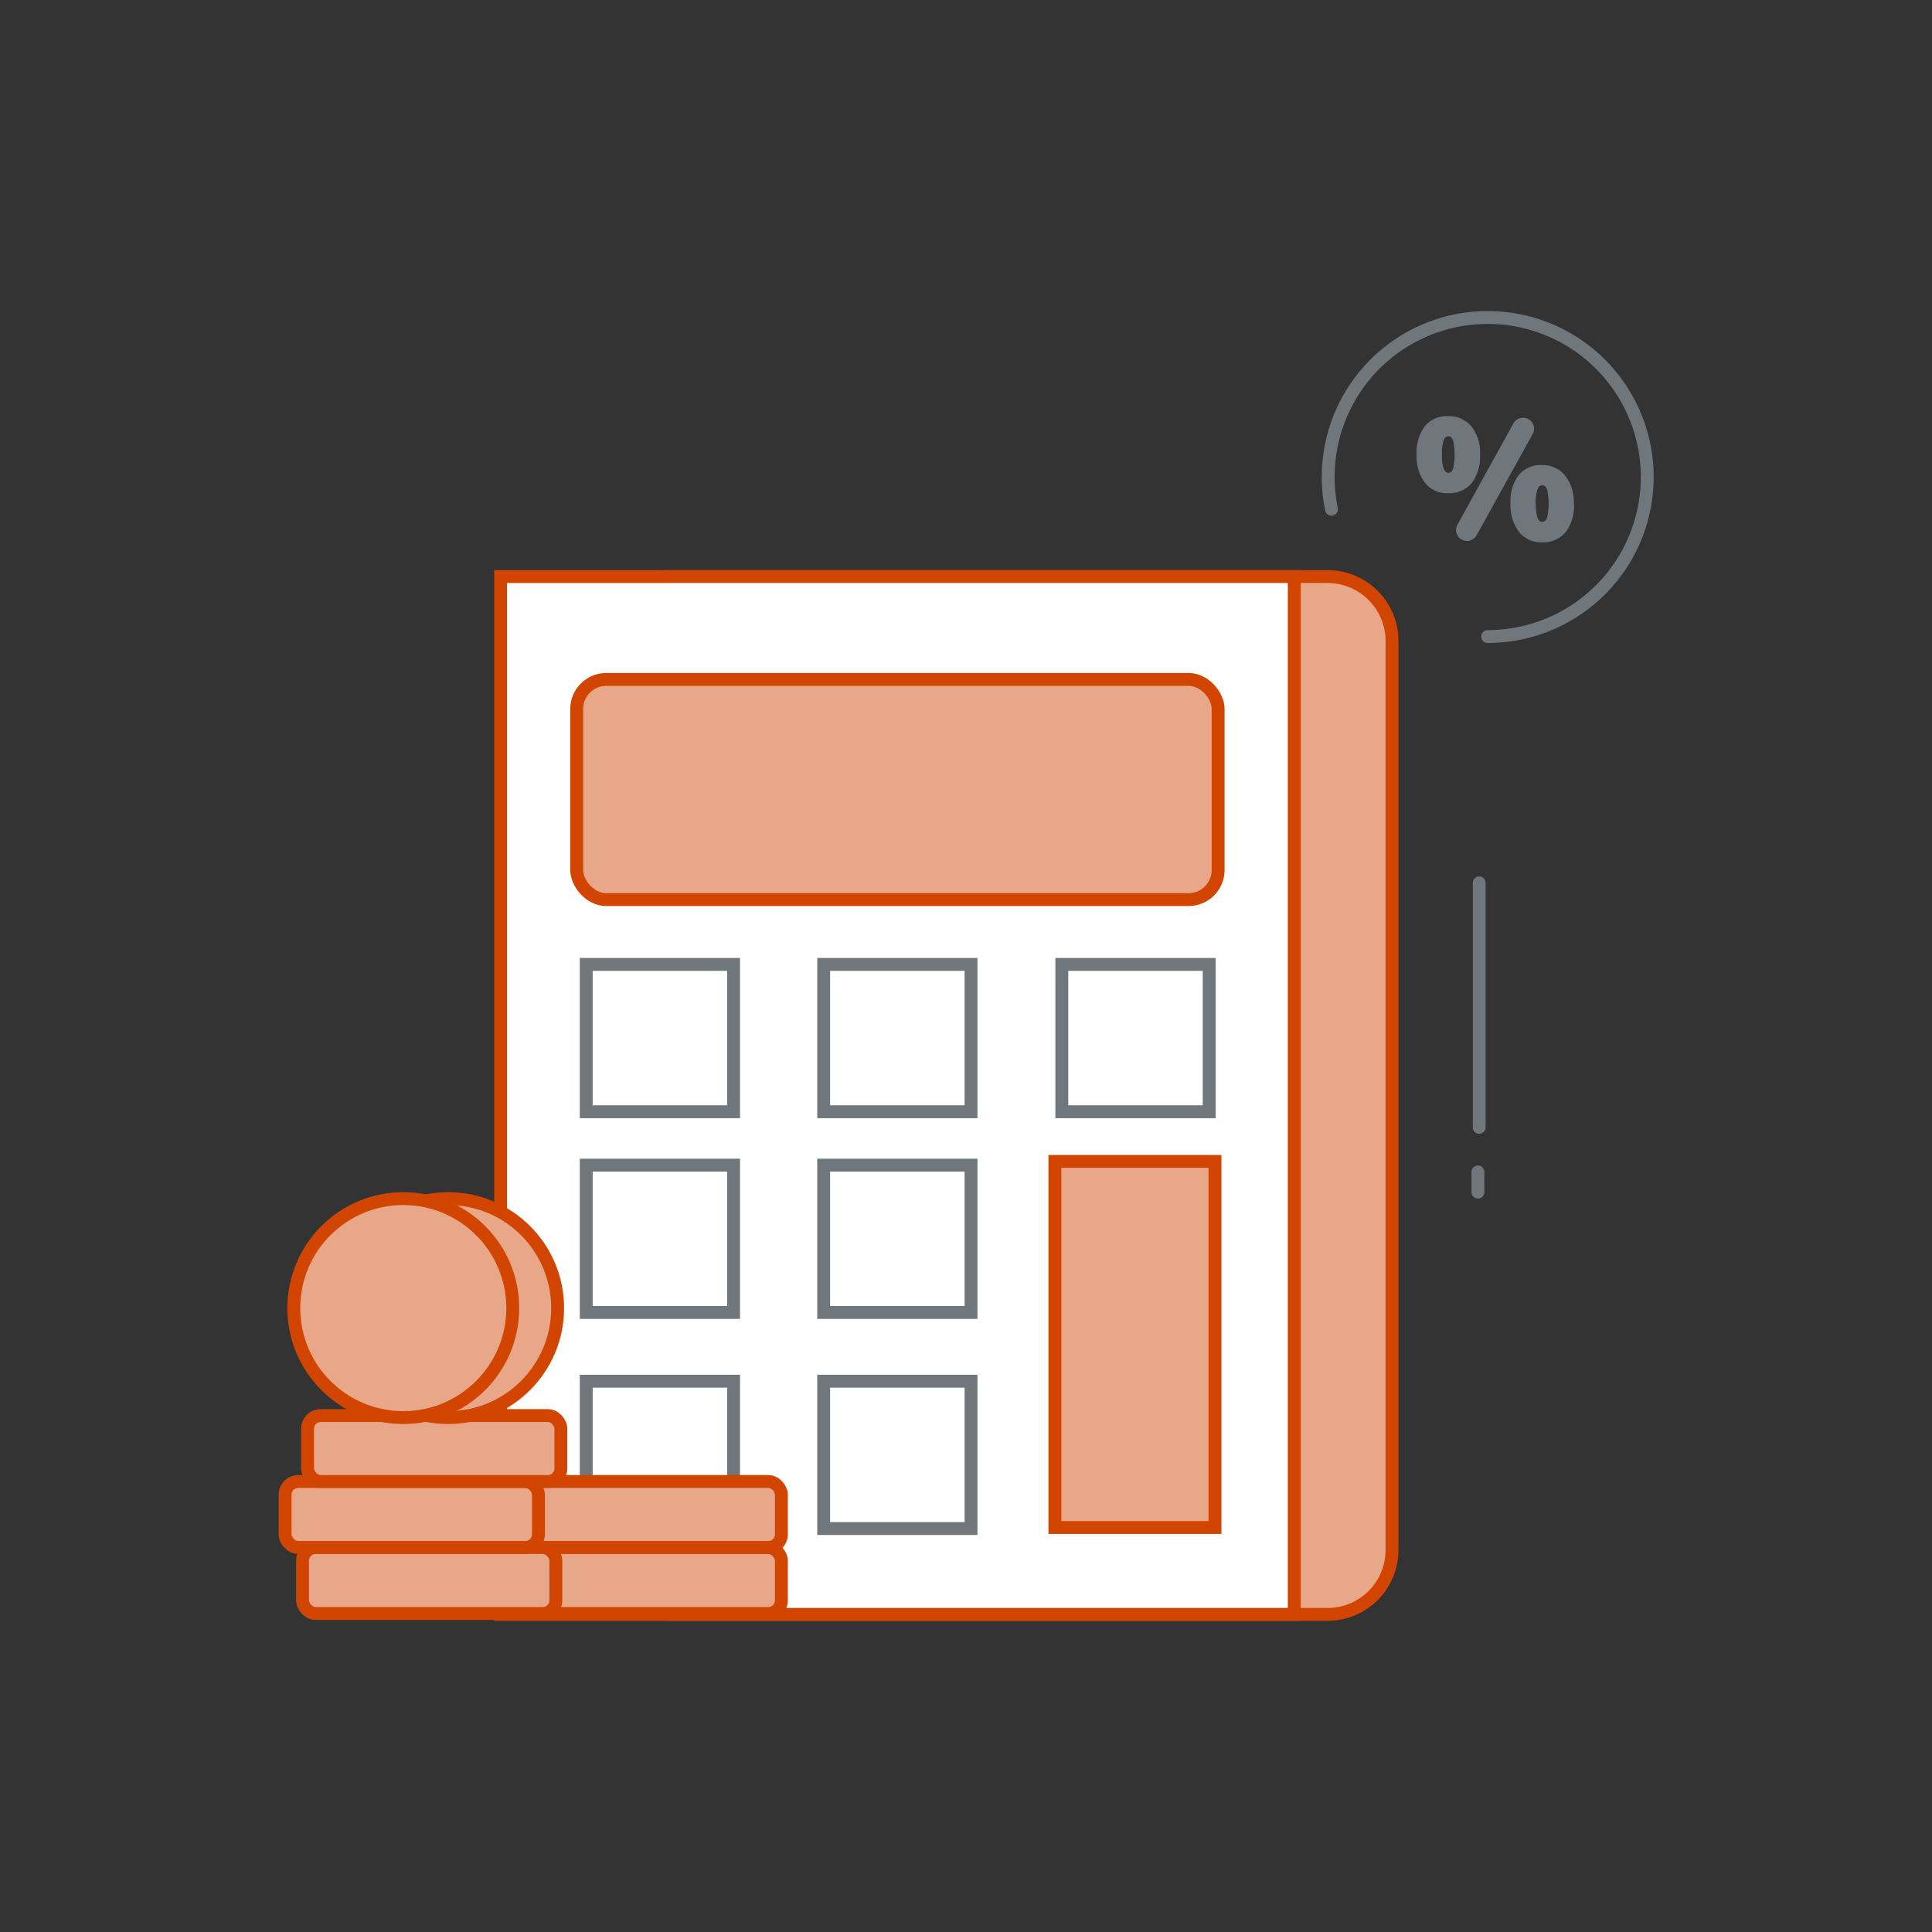 <svg id="Layer_1" data-name="Layer 1" xmlns="http://www.w3.org/2000/svg" viewBox="0 0 300 300"><rect x="0" y="0" width="300" height="300" fill="#333333" stroke="none"/><defs><style>.cls-1{fill:#e8a788;}.cls-1,.cls-2{stroke:#d14500;}.cls-1,.cls-2,.cls-3{stroke-linecap:round;stroke-miterlimit:10;stroke-width:2px;}.cls-2{fill:#fff;}.cls-3{fill:none;stroke:#6f777d;}.cls-4{fill:#6f777d;}</style></defs><title>SYR Icons</title><path class="cls-1" d="M103.93,89.53H206.15a10,10,0,0,1,10,10V240.68a10,10,0,0,1-10,10H103.93a11,11,0,0,1-11-11V100.53A11,11,0,0,1,103.93,89.53Z"/><rect class="cls-2" x="77.74" y="89.53" width="123.23" height="161.15"/><rect class="cls-1" x="89.55" y="105.5" width="99.6" height="34.19" rx="4.59"/><rect class="cls-3" x="91.03" y="149.75" width="22.88" height="22.88"/><rect class="cls-3" x="127.9" y="149.75" width="22.88" height="22.88"/><rect class="cls-3" x="91.03" y="180.92" width="22.88" height="22.88"/><rect class="cls-3" x="127.9" y="180.92" width="22.88" height="22.88"/><rect class="cls-3" x="91.03" y="214.47" width="22.88" height="22.88"/><rect class="cls-3" x="127.9" y="214.47" width="22.88" height="22.88"/><rect class="cls-3" x="164.88" y="149.75" width="22.88" height="22.88"/><rect class="cls-1" x="163.8" y="180.34" width="24.86" height="56.85"/><rect class="cls-1" x="82" y="240.3" width="39.33" height="10.24" rx="2.03"/><rect class="cls-1" x="82" y="230.05" width="39.33" height="10.24" rx="2.03"/><rect class="cls-1" x="46.98" y="240.3" width="39.33" height="10.24" rx="2.03"/><rect class="cls-1" x="44.27" y="230.05" width="39.33" height="10.24" rx="2.03"/><rect class="cls-1" x="47.76" y="219.81" width="39.33" height="10.24" rx="2.03"/><circle class="cls-1" cx="69.59" cy="203.12" r="17"/><circle class="cls-1" cx="62.62" cy="203.12" r="17"/><path class="cls-4" d="M229.83,70.58A6.86,6.86,0,0,1,228.54,75a4.51,4.51,0,0,1-3.69,1.58A4.34,4.34,0,0,1,221.29,75a6.81,6.81,0,0,1-1.32-4.4,6.8,6.8,0,0,1,1.28-4.43,4.41,4.41,0,0,1,3.6-1.55,4.48,4.48,0,0,1,3.64,1.61A6.63,6.63,0,0,1,229.83,70.58Zm-5.92,0a6.68,6.68,0,0,0,.25,2.17c.16.44.41.67.74.67s.58-.22.74-.66a10,10,0,0,0,0-4.35c-.16-.45-.41-.67-.74-.67s-.59.23-.75.68A7,7,0,0,0,223.91,70.63ZM238,67.39l-8.72,15.73a1.71,1.71,0,0,1-1.49.88h0a1.7,1.7,0,0,1-1.48-2.53L235,65.75a1.7,1.7,0,0,1,1.48-.88h0A1.7,1.7,0,0,1,238,67.39Zm6.41,10.8a6.77,6.77,0,0,1-1.3,4.44,4.52,4.52,0,0,1-3.68,1.58,4.37,4.37,0,0,1-3.57-1.63,6.78,6.78,0,0,1-1.31-4.39,6.74,6.74,0,0,1,1.28-4.43,4.41,4.41,0,0,1,3.6-1.55A4.5,4.5,0,0,1,243,73.82,6.58,6.58,0,0,1,244.38,78.19Zm-5.93,0a6.93,6.93,0,0,0,.25,2.17c.17.45.42.67.75.67s.63-.26.78-.77a10.31,10.31,0,0,0,0-4.14c-.15-.51-.41-.77-.78-.77s-.59.23-.75.68A6.74,6.74,0,0,0,238.45,78.24Z"/><path class="cls-3" d="M231,98.84a24.77,24.77,0,1,0-24.25-19.77"/><line class="cls-3" x1="229.69" y1="137.09" x2="229.69" y2="175.05"/><line class="cls-3" x1="229.49" y1="181.98" x2="229.49" y2="185.11"/></svg>